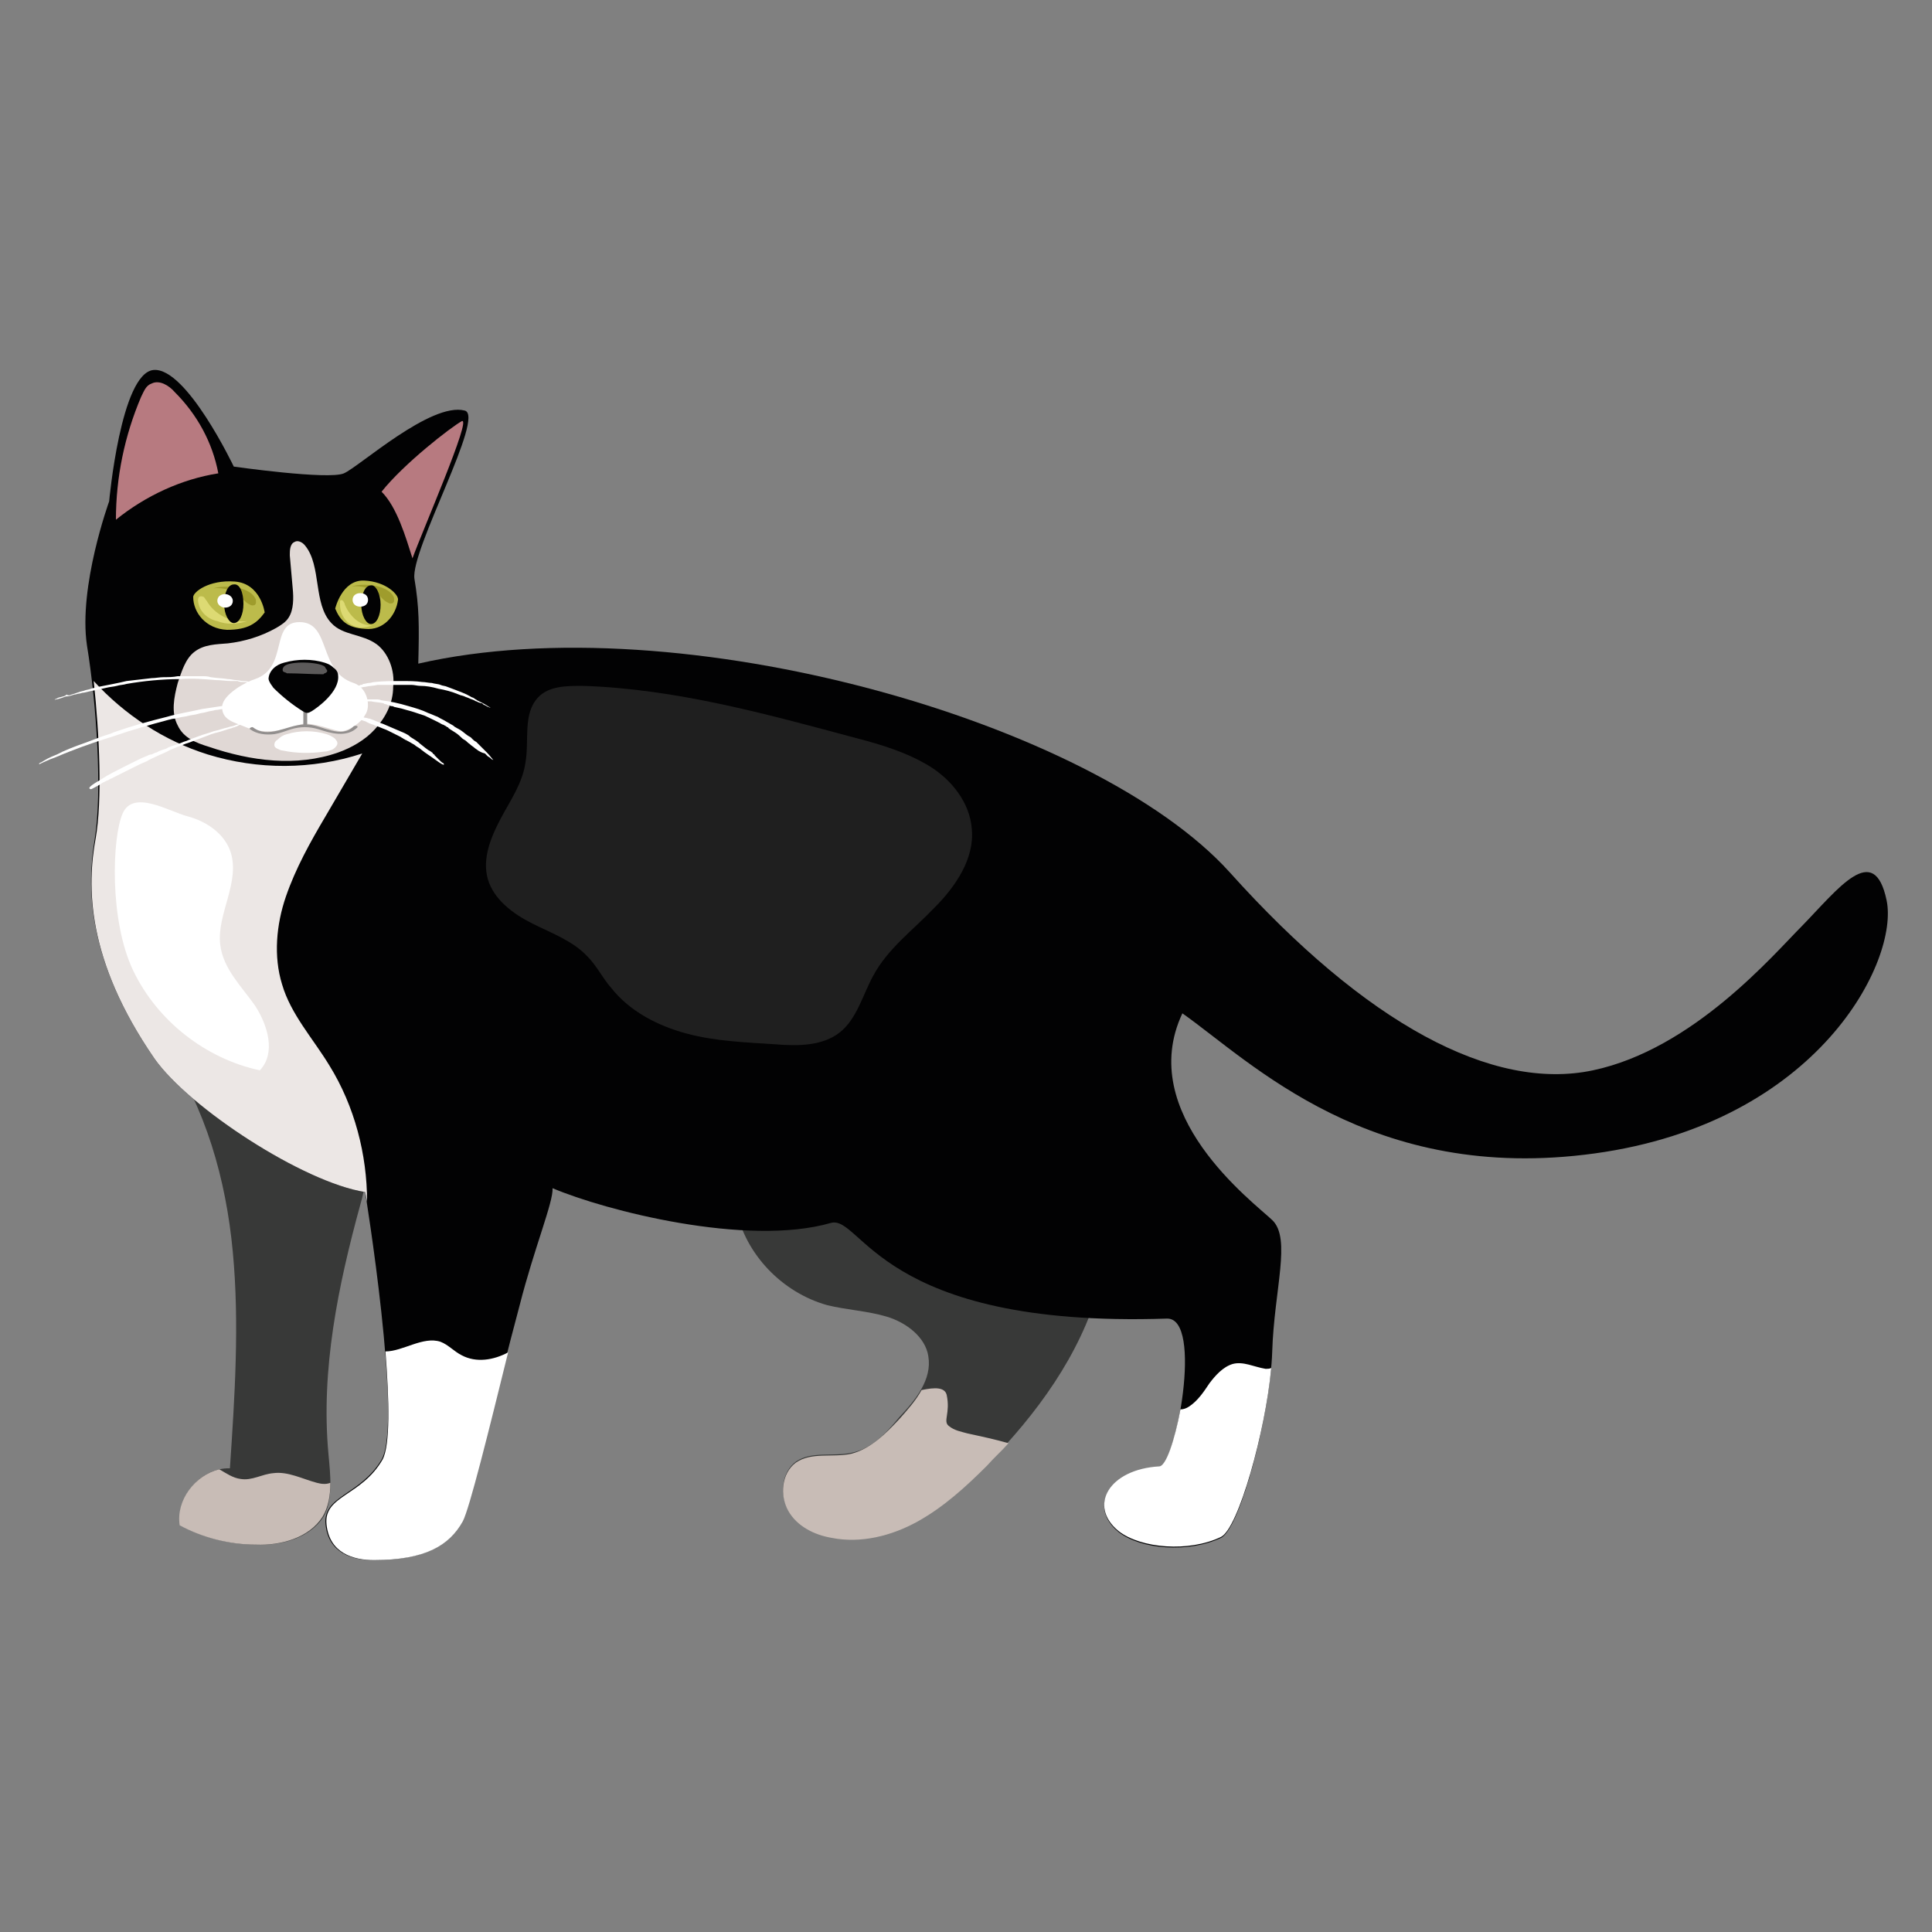<?xml version="1.0" encoding="utf-8"?>
<!-- Generator: Adobe Illustrator 24.2.3, SVG Export Plug-In . SVG Version: 6.00 Build 0)  -->
<svg version="1.1" id="Calque_1" xmlns="http://www.w3.org/2000/svg" xmlns:xlink="http://www.w3.org/1999/xlink" x="0px" y="0px"
	 viewBox="0 0 200 200" style="enable-background:new 0 0 200 200;" xml:space="preserve">
<rect x="0" y="0" width="200" height="200" fill="#808080" stroke="none"/>
<style type="text/css">
	.st0{fill:#383938;}
	.st1{fill:#C8BCB6;}
	.st2{fill:#020203;}
	.st3{fill:#ECE7E5;}
	.st4{fill:#FFFFFF;}
	.st5{fill:#1F1F1F;}
	.st6{fill:#B77A80;}
	.st7{fill:#E0D8D5;}
	.st8{fill:#928F8E;}
	.st9{fill:#5C5A5A;}
	.st10{fill:#BCBB4B;}
	.st11{fill:#DDDA73;}
	.st12{fill:#9F9C2C;}
	.st13{fill-rule:evenodd;clip-rule:evenodd;fill:#FFFFFF;}
</style>
<g>
	<g>
		<path class="st0" d="M88.1,150.4c-1.9,0.4-4.1-0.2-5.7,0.9c-1.5,1.1-1.7,3.4-0.8,5c0.9,1.6,2.7,2.5,4.5,2.8c3,0.6,6.2-0.2,8.9-1.7
			c2.7-1.5,5-3.6,7.2-5.8c5.1-5.2,9.6-11.3,11.6-18.4c-6-2.5-12-5.1-18.3-6.7c-6.3-1.7-12.9-2.4-19.3-1.3c1,4.7,4.8,8.6,9.4,9.9
			c2,0.5,4.2,0.6,6.2,1.2c2,0.6,4,2.1,4.3,4.1c0.4,2.4-1.3,4.5-3,6.3C91.7,148.4,90.2,150,88.1,150.4z"/>
		<path class="st0" d="M34,150.5c-0.8-8.7,1-17.4,3.3-25.8c0.5-1.7,0.9-3.8-0.1-5.3c-0.6-0.9-1.6-1.4-2.5-1.9c-5.9-3-11.8-6-17.6-9
			c4.2,6.2,6.3,13.6,7,21.1c0.7,7.4,0.2,15-0.3,22.4c-3-0.1-5.6,3-5.1,5.9c2.4,1.3,5.2,2,7.9,2c2.6,0.1,5.5-0.7,6.9-2.9
			C34.5,155.2,34.2,152.7,34,150.5z"/>
	</g>
	<g>
		<path class="st1" d="M100.2,148.4c-0.7-0.2-1.4-0.3-2-0.8s0.2-1.3-0.2-3.2c-0.2-0.8-1.2-0.8-2.6-0.5c-0.6,1.1-1.5,2.1-2.3,3
			c-1.4,1.5-3,3.1-5,3.6c-1.9,0.4-4.1-0.2-5.7,0.9c-1.5,1.1-1.7,3.4-0.8,5c0.9,1.6,2.7,2.5,4.5,2.8c3,0.6,6.2-0.2,8.9-1.7
			c2.7-1.5,5-3.6,7.2-5.8c0.7-0.8,1.5-1.5,2.2-2.3C103,149,101.6,148.7,100.2,148.4z"/>
		<path class="st1" d="M32.8,153.5c-1.5-0.4-3-1.2-4.5-1c-1.2,0.1-2.2,0.8-3.4,0.6c-0.8-0.1-1.5-0.6-2.2-1c-2.5,0.6-4.5,3.2-4.1,5.8
			c2.4,1.3,5.2,2,7.9,2c2.6,0.1,5.5-0.7,6.9-2.9c0.6-1,0.8-2.2,0.8-3.5C33.7,153.7,33.2,153.6,32.8,153.5z"/>
	</g>
	<path class="st2" d="M15.9,38.3c3.4-0.3,8.3,10,8.3,10S34,49.7,35.6,49s9-7.4,12.5-6.5c2.2,0.5-5.6,14.4-5.2,17.4
		c0.5,3,0.5,4.8,0.4,8.8c27.1-6.2,69.9,6,84,21.6c14.1,15.7,27.2,22.7,37.6,20.5c10.4-2.2,18.7-12,21.6-14.9
		c3.8-3.9,7.5-8.9,8.8-2.7s-7,23-30.2,26.2c-23.2,3.2-35.6-9.5-42.7-14.5c-4.9,10.4,7.3,19.5,9.3,21.4c2,1.9,0.2,7.2,0,13.6
		c-0.2,6.4-3.3,18.3-5.3,19.3c-3.4,1.6-8.3,1.2-10.6-0.6c-3.2-2.6-1-6.4,4.2-6.7c1.7-0.1,4.6-15.5,0.8-15.4
		c-29.8,1-31.6-10.8-34.8-9.9c-8.7,2.5-23.4-1.3-28.8-3.6c0.1,1.4-1.9,6.2-3.4,12.1c-2.5,9.3-5.1,20.8-6,22.4c-1.4,2.5-3.9,4-9.2,4
		c-2.1,0-4.6-0.7-4.9-3.7c-0.3-3,3.6-3,5.8-6.7c2.2-3.8-1.7-27.7-1.7-27.7c-6.4-1-18.2-8.7-21.8-13.8C8.9,99.3,9,91.7,9.8,86.9
		C10.6,82,10,72.9,9,66.8c-0.9-6.1,2.3-14.9,2.3-14.9S12.5,38.6,15.9,38.3z"/>
	<path class="st3" d="M38,124.4c0-4.9-1.3-9.9-3.9-14.1c-1.7-2.8-4-5.3-4.9-8.4c-0.9-2.9-0.6-6.2,0.4-9.1c1-2.9,2.5-5.6,4.1-8.3
		c1.3-2.2,2.5-4.3,3.8-6.5c-5.2,1.7-10.8,1.7-16,0.1c-4.5-1.4-8.6-4.1-11.8-7.6c0.6,5.6,0.9,12.3,0.2,16.3C9,91.7,8.9,99.3,16,109.6
		c3.6,5.1,15.4,12.8,21.8,13.8C37.8,123.4,37.9,123.8,38,124.4z"/>
	<g>
		<path class="st4" d="M131,141.7c-1.2-0.2-2.3-0.8-3.4-0.5c-1,0.3-1.8,1.2-2.4,2c-0.6,0.9-1.2,1.8-2.1,2.4
			c-0.3,0.2-0.6,0.3-0.9,0.3c-0.6,3.2-1.5,5.9-2.2,5.9c-5.2,0.3-7.4,4.1-4.2,6.7c2.3,1.8,7.3,2.2,10.6,0.6
			c1.8-0.9,4.6-10.9,5.2-17.5C131.5,141.7,131.2,141.7,131,141.7z"/>
		<path class="st4" d="M47.8,140.3c-0.8-0.4-1.4-1.1-2.2-1.4c-1.8-0.6-3.9,1-5.7,1c0.4,5.1,0.5,9.7-0.3,11.2
			c-2.2,3.8-6.1,3.7-5.8,6.7c0.3,3,2.8,3.7,4.9,3.7c5.3,0,7.8-1.5,9.2-4c0.7-1.3,2.7-9.4,4.7-17.5C51.1,140.8,49.3,141.1,47.8,140.3
			z"/>
	</g>
	<path class="st5" d="M86.9,106.9c1.8-1.4,2.4-3.9,3.5-5.9c1.5-2.8,4.1-4.7,6.3-7c2.2-2.2,4.2-5.1,3.9-8.2c-0.2-2.7-2.1-5.1-4.4-6.5
		s-4.9-2.2-7.6-2.9c-9.3-2.5-18.7-5.1-28.3-5.4c-1.6,0-3.5,0-4.6,1.2c-1.6,1.7-0.9,4.4-1.3,6.7c-0.3,2.2-1.6,4-2.6,5.9
		s-1.9,4.1-1.3,6.2c0.6,2.1,2.6,3.6,4.6,4.6c2,1,4.2,1.8,5.7,3.4c1,1,1.6,2.3,2.5,3.3c1.9,2.4,4.8,3.9,7.8,4.7
		c3,0.8,6.1,0.9,9.1,1.1C82.5,108.3,85.1,108.3,86.9,106.9z"/>
	<g>
		<path class="st6" d="M15.7,39.7c-0.6,0.2-0.8,0.8-1.1,1.4c-1.7,4-2.6,8.3-2.6,12.7c3.1-2.5,6.8-4.2,10.6-4.8
			c-0.6-3.2-2.2-6.1-4.5-8.4C17.5,39.9,16.5,39.3,15.7,39.7z"/>
		<path class="st6" d="M39.5,50.9c2.3-2.9,7.2-6.7,8.3-7.3c1.1-0.5-4.1,11.4-5.1,14.2C42,55.6,41.1,52.5,39.5,50.9z"/>
	</g>
	<path class="st7" d="M39,66.7c-1.5-1.1-3.5-0.9-4.7-2.2c-1.9-2-1-5.9-2.7-8c-0.3-0.4-0.8-0.6-1.1-0.4C30,56.3,30,57,30,57.5
		c0.1,1.1,0.2,2.3,0.3,3.4c0.1,1,0.1,2.2-0.4,3c-0.3,0.5-0.8,0.8-1.3,1.1c-1.6,0.9-3.3,1.4-5,1.6c-1.2,0.1-2.5,0.1-3.5,0.9
		c-0.9,0.7-1.3,2-1.7,3.2c-0.4,1.5-0.7,3.1,0,4.4c0.6,1.3,1.9,1.8,3.2,2.2c4.4,1.5,9.1,2.1,13.4,0.6c1.4-0.5,2.8-1.3,3.8-2.4
		c1.1-1.2,1.9-2.7,1.9-4.4C40.9,69.4,40.2,67.6,39,66.7z"/>
	<path class="st4" d="M23.8,88c-0.7-1.8-2.5-3-4.4-3.5c-1.9-0.5-5.6-2.8-6.7-0.3c-1.1,2.5-1.4,11.1,1.1,16.3
		c2.5,5.2,7.5,9.1,13.1,10.3c1.7-1.8,0.8-4.7-0.5-6.7c-1.4-2-3.3-3.8-3.6-6.3C22.4,94.6,25,91.2,23.8,88z"/>
	<g>
		<path class="st4" d="M36.6,70.7c-3.7-1.2-2.3-6.3-5.6-6.3c-3.1,0-1.1,4.7-4.6,5.9c-1,0.3-3.3,1.6-3.4,2.8
			c-0.1,1.5,1.4,1.7,2.5,2.2c2.9,1.1,5.3-0.4,6.1-0.4c1.7,0.1,3,0.8,3.8,0.8c0.8-0.1,2-0.9,2.4-1.7C38.4,73.2,38.1,71.2,36.6,70.7z"
			/>
		<path class="st4" d="M33.8,76c-1.3-0.4-2.8-0.4-4.1,0c-0.4,0.1-0.7,0.3-1,0.6c-0.2,0.1-0.3,0.3-0.3,0.5c0,0.2,0.1,0.3,0.3,0.4
			c0.2,0.1,0.4,0.2,0.6,0.2c1.4,0.3,2.9,0.3,4.3,0.1c0.3,0,0.5-0.1,0.8-0.2c0.2-0.1,0.4-0.3,0.5-0.5c0.1-0.3-0.1-0.5-0.3-0.7
			C34.3,76.2,34.1,76.1,33.8,76z"/>
	</g>
	<g>
		<path class="st8" d="M36.6,75.2c-1.3,1.3-3.2-0.1-4.7-0.2c0,0-0.1,0-0.1,0c0,0,0,0,0,0c0-0.6,0-1.1,0-1.7c0-0.2-0.4-0.2-0.4,0
			c0,0.6,0,1.1,0,1.7c-1.8,0.1-3.6,1.5-5.2,0.3c-0.1-0.1-0.5,0.1-0.3,0.2c0.7,0.5,1.6,0.6,2.5,0.5c0.6-0.1,1.1-0.3,1.7-0.5
			c1-0.3,1.9-0.3,2.9,0c1.2,0.4,2.9,0.9,4-0.2C37.1,75.1,36.7,75.1,36.6,75.2z"/>
		<path class="st2" d="M33.6,68.6c-1.3-0.4-2.8-0.4-4.2,0c-0.4,0.1-0.8,0.3-1.1,0.6c-0.3,0.3-0.5,0.7-0.5,1.1
			c0.1,0.4,0.3,0.6,0.5,0.9c0.9,0.9,1.9,1.7,3,2.4c0.2,0.1,0.3,0.2,0.5,0.2c0.2,0,0.3-0.1,0.5-0.2c0.5-0.3,2.9-2,2.7-3.7
			c0-0.3-0.2-0.6-0.5-0.8C34.2,68.8,33.9,68.7,33.6,68.6z"/>
		<path class="st9" d="M33.8,69.6c0.1-0.1,0.1-0.2,0-0.3c-0.1-0.1-0.1-0.2-0.2-0.3c-0.6-0.5-3.7-0.6-4.2,0c-0.1,0.1-0.2,0.3-0.1,0.5
			c0.1,0.1,0.3,0.1,0.4,0.2c1.3,0,2.5,0.1,3.8,0.1C33.5,69.7,33.7,69.7,33.8,69.6z"/>
	</g>
	<g>
		<path class="st10" d="M27.4,63.4c0,0-0.4-3-3.1-3.2C21.6,60,20,61.3,20,61.8c0,1.6,1.3,3.3,3.5,3.4C25.7,65.2,26.6,64.5,27.4,63.4
			z"/>
		<path class="st11" d="M20.5,62.2c0-0.1,0-0.3,0.1-0.4c0.1-0.1,0.3-0.1,0.5,0c0.1,0.1,0.2,0.3,0.3,0.4c0.8,1.4,2.5,2.3,4.2,2.1
			c-1,0.3-2.1,0.4-3.1,0C21.5,64.1,20.6,63.3,20.5,62.2z"/>
		<path class="st12" d="M26.4,61.9c0.1,0.1,0.1,0.3,0.1,0.4c0,0.1,0,0.2-0.1,0.3c-0.1,0.1-0.4,0.1-0.5,0c-0.5-0.2-0.7-0.6-1.1-0.9
			c-0.6-0.6-1.7-0.9-2.7-0.8c0.7-0.2,1.5-0.2,2.2-0.1C25.2,60.9,26.1,61.3,26.4,61.9z"/>
		<path class="st2" d="M25.2,62.5c0,1.1-0.4,2-1,2c-0.5,0-1-0.9-1-2c0-1.1,0.4-2,1-2C24.8,60.4,25.2,61.3,25.2,62.5z"/>
		<path class="st4" d="M24.1,62.2c0,0.4-0.3,0.7-0.8,0.7c-0.4,0-0.8-0.3-0.8-0.7c0-0.4,0.3-0.7,0.8-0.7
			C23.7,61.5,24.1,61.8,24.1,62.2z"/>
	</g>
	<g>
		<path class="st10" d="M34.7,63c0,0,0.7-3,3-2.9c2.3,0.1,3.6,1.5,3.5,2c-0.2,1.6-1.5,3.2-3.4,3C35.9,65,35.2,64.2,34.7,63z"/>
		<path class="st11" d="M35.2,62.6c0-0.1,0-0.3,0-0.4c0.1-0.1,0.2-0.1,0.3,0c0.1,0.1,0.2,0.3,0.2,0.4c0.6,1.4,1.8,2.3,2.9,2.1
			c-0.7,0.3-1.5,0.4-2.2,0C35.8,64.4,35.2,63.6,35.2,62.6z"/>
		<path class="st12" d="M40.7,61.7c0.1,0.1,0.1,0.3,0.1,0.4c0,0.1,0,0.2-0.1,0.3c-0.1,0.1-0.4,0.1-0.5,0c-0.5-0.2-0.7-0.6-1.1-0.9
			c-0.6-0.6-1.7-0.9-2.7-0.8c0.7-0.2,1.5-0.2,2.2-0.1C39.4,60.7,40.4,61.1,40.7,61.7z"/>
		<path class="st2" d="M39.4,62.6c0,1.1-0.4,2-1,2c-0.5,0-1-0.9-1-2c0-1.1,0.4-2,1-2C38.9,60.5,39.4,61.5,39.4,62.6z"/>
		<path class="st4" d="M38.1,62.1c0,0.4-0.3,0.7-0.8,0.7s-0.8-0.3-0.8-0.7s0.3-0.7,0.8-0.7S38.1,61.7,38.1,62.1z"/>
	</g>
	<g>
		<path class="st13" d="M7.4,71.9c0.4-0.1,0.8-0.3,1.3-0.4c0.2-0.1,0.5-0.1,0.7-0.2c0.3-0.1,0.5-0.1,0.8-0.2c1-0.2,2.1-0.4,2.9-0.6
			c0.9-0.1,1.8-0.2,2.6-0.3c0.4,0,0.8-0.1,1.3-0.1c0.4,0,0.9,0,1.4-0.1c0.5,0,1,0,1.6,0c0.3,0,0.6,0,0.9,0c0.3,0,0.6,0,0.9,0.1
			c0.6,0.1,1.2,0.1,1.8,0.2c0.3,0,0.6,0.1,0.8,0.1c0.3,0,0.5,0.1,0.8,0.1c0.4,0,1.3,0.2,1.7,0.3c0.2,0,0.1,0-0.2,0
			c-0.1,0-0.3,0-0.6-0.1c-0.2,0-0.5-0.1-0.9-0.1c-0.2,0-0.4,0-0.6-0.1c-0.1,0-0.2,0-0.3,0c-0.1,0-0.2,0-0.4,0c-0.5,0-1-0.1-1.6-0.1
			c-1.2-0.1-2.3-0.2-3.7-0.1c-1.8,0-3.8,0.2-5.5,0.5c-0.3,0.1-0.7,0.1-1,0.2c-0.4,0.1-0.7,0.1-1.1,0.2c-0.8,0.2-1.5,0.3-2.3,0.5
			c-0.2,0-0.4,0.1-0.5,0.1c-0.2,0-0.3,0.1-0.5,0.1c-0.3,0.1-0.6,0.2-0.9,0.2c-0.5,0.2-0.9,0.3-1,0.3c-0.2,0.1-0.2,0,0.1-0.1
			c0.1-0.1,0.3-0.1,0.6-0.2c0.1,0,0.3-0.1,0.4-0.2C7,72,7.2,72,7.4,71.9z"/>
		<path class="st13" d="M5.9,78.1c0.2-0.1,0.4-0.2,0.6-0.3c0.2-0.1,0.5-0.2,0.7-0.3c0.5-0.2,1-0.4,1.6-0.6c0.5-0.2,1.1-0.4,1.6-0.6
			c0.5-0.2,1-0.3,1.4-0.5c2-0.7,3.5-1.1,5.5-1.6c1-0.3,2.3-0.5,3.6-0.8c1.3-0.2,2.6-0.4,3.6-0.5c0.1,0,0.2,0,0.4,0
			c0.2,0,0.3,0,0.5,0c0.4,0,0.7,0,0.9-0.1c0.2,0,0.1,0-0.2,0.1c-0.2,0-0.4,0.1-0.6,0.1c-0.1,0-0.3,0-0.4,0.1c-0.2,0-0.3,0-0.5,0.1
			c-0.2,0-0.4,0.1-0.7,0.1c-0.2,0-0.5,0.1-0.8,0.1c-0.3,0-0.5,0.1-0.8,0.1c-0.3,0.1-0.6,0.1-0.9,0.2c-0.3,0.1-0.6,0.1-0.9,0.2
			c-0.3,0.1-0.6,0.1-1,0.2c-0.3,0.1-0.7,0.1-1,0.2c-0.2,0-0.3,0.1-0.5,0.1c-0.2,0-0.4,0.1-0.5,0.1c-1.9,0.5-4,1.1-5.7,1.7
			c-1.3,0.4-3.1,1-4.6,1.6c-0.8,0.3-1.4,0.6-2,0.8c-0.5,0.2-0.9,0.4-1.1,0.5C4,79.1,4,79,4.3,78.9C4.6,78.7,5.1,78.4,5.9,78.1z"/>
		<path class="st13" d="M10.6,80.6c0.6-0.4,1.4-0.8,2.2-1.2c0.4-0.2,0.8-0.4,1.2-0.6c0.4-0.2,0.8-0.4,1.1-0.5
			c0.2-0.1,0.4-0.2,0.6-0.2c0.2-0.1,0.4-0.2,0.5-0.2c0.3-0.2,0.7-0.3,1-0.4c0.3-0.2,0.7-0.3,1-0.4c0.4-0.1,0.7-0.3,1.1-0.4
			c0.4-0.2,0.8-0.3,1.3-0.5c0.5-0.2,1-0.3,1.5-0.5c0.5-0.1,1-0.3,1.5-0.4c0.2-0.1,0.5-0.1,0.7-0.2c0.2-0.1,0.4-0.1,0.6-0.2
			c0.3-0.1,1.1-0.3,1.4-0.4c0.3-0.1-0.2,0.2-1.3,0.5c-0.2,0-0.3,0.1-0.5,0.2c-0.1,0-0.2,0.1-0.3,0.1c-0.1,0-0.2,0.1-0.3,0.1
			c-0.4,0.1-0.9,0.3-1.3,0.4c-0.5,0.1-1,0.3-1.5,0.5c-0.3,0.1-0.5,0.2-0.8,0.3c-0.3,0.1-0.5,0.2-0.8,0.3c-0.4,0.1-0.7,0.3-1.1,0.4
			c-0.4,0.2-0.8,0.3-1.1,0.5c-0.4,0.2-0.7,0.3-1.1,0.5c-0.4,0.2-0.7,0.3-1,0.5c-0.5,0.2-1.1,0.5-1.7,0.8c-0.6,0.3-1.2,0.6-1.8,0.9
			c-0.1,0.1-0.3,0.1-0.4,0.2c-0.1,0.1-0.3,0.1-0.4,0.2c-0.3,0.1-0.5,0.3-0.7,0.4c-0.4,0.2-0.7,0.4-0.8,0.4
			C9,81.6,9.4,81.3,10.6,80.6z"/>
		<path class="st13" d="M49.5,72.7c-0.1-0.1-0.3-0.1-0.4-0.2c-0.2-0.1-0.3-0.1-0.5-0.2c-0.2-0.1-0.3-0.1-0.5-0.2
			c-0.2-0.1-0.4-0.1-0.6-0.2c-0.7-0.3-1.5-0.5-2.1-0.6c-0.7-0.2-1.3-0.3-1.9-0.3c-0.3,0-0.6-0.1-0.9-0.1c-0.3,0-0.7,0-1,0
			c-0.4,0-0.8,0-1.2,0c-0.2,0-0.4,0-0.6,0c-0.2,0-0.4,0-0.7,0c-0.4,0.1-0.9,0.1-1.3,0.2c-0.2,0-0.4,0.1-0.6,0.1
			c-0.2,0-0.4,0.1-0.6,0.1c-0.3,0.1-1,0.3-1.2,0.3c-0.1,0-0.1,0,0.1-0.1c0.1,0,0.2-0.1,0.4-0.2c0.2-0.1,0.4-0.1,0.6-0.2
			c0.1,0,0.3-0.1,0.5-0.1c0.1,0,0.2,0,0.3-0.1c0.1,0,0.2,0,0.3-0.1c0.2,0,0.4-0.1,0.6-0.1c0.2,0,0.4-0.1,0.6-0.1
			c0.9-0.1,1.8-0.1,2.8-0.1c0.7,0,1.4,0,2.1,0.1c0.3,0,0.7,0.1,1,0.1c0.3,0.1,0.7,0.1,0.9,0.2c0.2,0.1,0.5,0.1,0.7,0.2
			c0.3,0.1,0.5,0.2,0.8,0.3c0.5,0.2,1.1,0.4,1.6,0.7c0.1,0.1,0.3,0.1,0.4,0.2c0.1,0.1,0.2,0.1,0.3,0.2c0.2,0.1,0.4,0.2,0.6,0.3
			c0.4,0.2,0.6,0.4,0.7,0.4c0.1,0.1,0.1,0.1-0.1,0c-0.1,0-0.2-0.1-0.4-0.2c-0.1,0-0.2-0.1-0.3-0.2C49.7,72.8,49.6,72.7,49.5,72.7z"
			/>
		<path class="st13" d="M49.5,77.7c-0.1-0.1-0.3-0.2-0.4-0.3c-0.1-0.1-0.3-0.2-0.5-0.4c-0.2-0.1-0.3-0.3-0.5-0.4
			c-0.2-0.1-0.3-0.2-0.5-0.4c-0.3-0.3-0.7-0.5-1-0.7c-0.1-0.1-0.2-0.1-0.2-0.2c-0.1,0-0.2-0.1-0.2-0.1c-0.2-0.1-0.3-0.2-0.4-0.2
			c-0.7-0.4-1.2-0.6-1.8-0.9c-0.3-0.1-0.6-0.2-0.9-0.3c-0.3-0.1-0.6-0.2-1-0.3c-0.3-0.1-0.7-0.2-1.2-0.3c-0.1,0-0.2-0.1-0.3-0.1
			c-0.1,0-0.2,0-0.3-0.1c-0.1,0-0.2,0-0.3-0.1c-0.1,0-0.2,0-0.3-0.1c-0.4-0.1-0.9-0.1-1.3-0.2c-0.2,0-0.4,0-0.6,0
			c-0.2,0-0.4,0-0.6,0c-0.3,0-1,0-1.3,0c-0.2,0-0.1,0,0.1-0.1c0.1,0,0.3,0,0.5-0.1c0.2,0,0.4-0.1,0.7,0c0.1,0,0.3,0,0.5,0
			c0.1,0,0.2,0,0.3,0c0.1,0,0.2,0,0.3,0c0.2,0,0.4,0,0.6,0c0.2,0,0.4,0,0.6,0.1c0.9,0.1,1.8,0.3,2.8,0.6c0.7,0.2,1.4,0.4,2,0.7
			c0.3,0.1,0.7,0.3,1,0.4c0.3,0.2,0.6,0.3,0.9,0.5c0.2,0.1,0.5,0.3,0.7,0.4c0.2,0.2,0.5,0.3,0.8,0.5c0.3,0.2,0.5,0.4,0.8,0.6
			c0.1,0,0.1,0.1,0.2,0.1c0.1,0.1,0.1,0.1,0.2,0.2c0.1,0.1,0.2,0.2,0.4,0.3c0.1,0.1,0.2,0.2,0.3,0.3c0.1,0.1,0.2,0.2,0.3,0.3
			c0.2,0.2,0.4,0.4,0.5,0.5c0.3,0.3,0.5,0.6,0.6,0.7c0.1,0.1,0.1,0.1-0.1,0c-0.1-0.1-0.2-0.2-0.4-0.3c-0.1-0.1-0.2-0.2-0.3-0.3
			C49.8,77.9,49.7,77.8,49.5,77.7z"/>
		<path class="st13" d="M45,78.6c-0.4-0.3-0.9-0.6-1.4-1c-0.2-0.2-0.5-0.3-0.7-0.5c-0.2-0.1-0.5-0.3-0.7-0.4c-0.1,0-0.1-0.1-0.2-0.1
			c-0.1,0-0.1-0.1-0.2-0.1c-0.1-0.1-0.2-0.1-0.3-0.2c-0.2-0.1-0.4-0.2-0.6-0.3c-0.2-0.1-0.4-0.2-0.6-0.3c-0.2-0.1-0.4-0.2-0.7-0.3
			c-0.2-0.1-0.5-0.2-0.8-0.3c-0.1-0.1-0.3-0.1-0.5-0.2c-0.1,0-0.2-0.1-0.2-0.1c-0.1,0-0.2-0.1-0.2-0.1c-0.3-0.1-0.6-0.2-0.9-0.3
			c-0.2,0-0.3-0.1-0.4-0.1c-0.1,0-0.3-0.1-0.4-0.1c-0.2,0-0.7-0.1-0.9-0.2c-0.2,0,0.2-0.1,0.9,0c0.1,0,0.2,0,0.3,0.1
			c0.1,0,0.1,0,0.2,0c0.1,0,0.1,0,0.2,0c0.3,0.1,0.6,0.1,0.9,0.2c0.2,0,0.3,0.1,0.5,0.1c0.2,0.1,0.3,0.1,0.5,0.2
			c0.2,0.1,0.3,0.1,0.5,0.2c0.2,0.1,0.3,0.1,0.5,0.2c0.2,0.1,0.5,0.2,0.7,0.3c0.2,0.1,0.5,0.2,0.7,0.3c0.2,0.1,0.5,0.2,0.7,0.3
			c0.2,0.1,0.4,0.2,0.6,0.4c0.3,0.2,0.7,0.4,1,0.7c0.4,0.3,0.7,0.6,1.1,0.8c0.1,0.1,0.2,0.1,0.2,0.2c0.1,0.1,0.2,0.1,0.2,0.2
			c0.1,0.1,0.3,0.3,0.4,0.4c0.2,0.2,0.4,0.4,0.5,0.4C46.1,79.3,45.8,79.2,45,78.6z"/>
	</g>
</g>
</svg>
